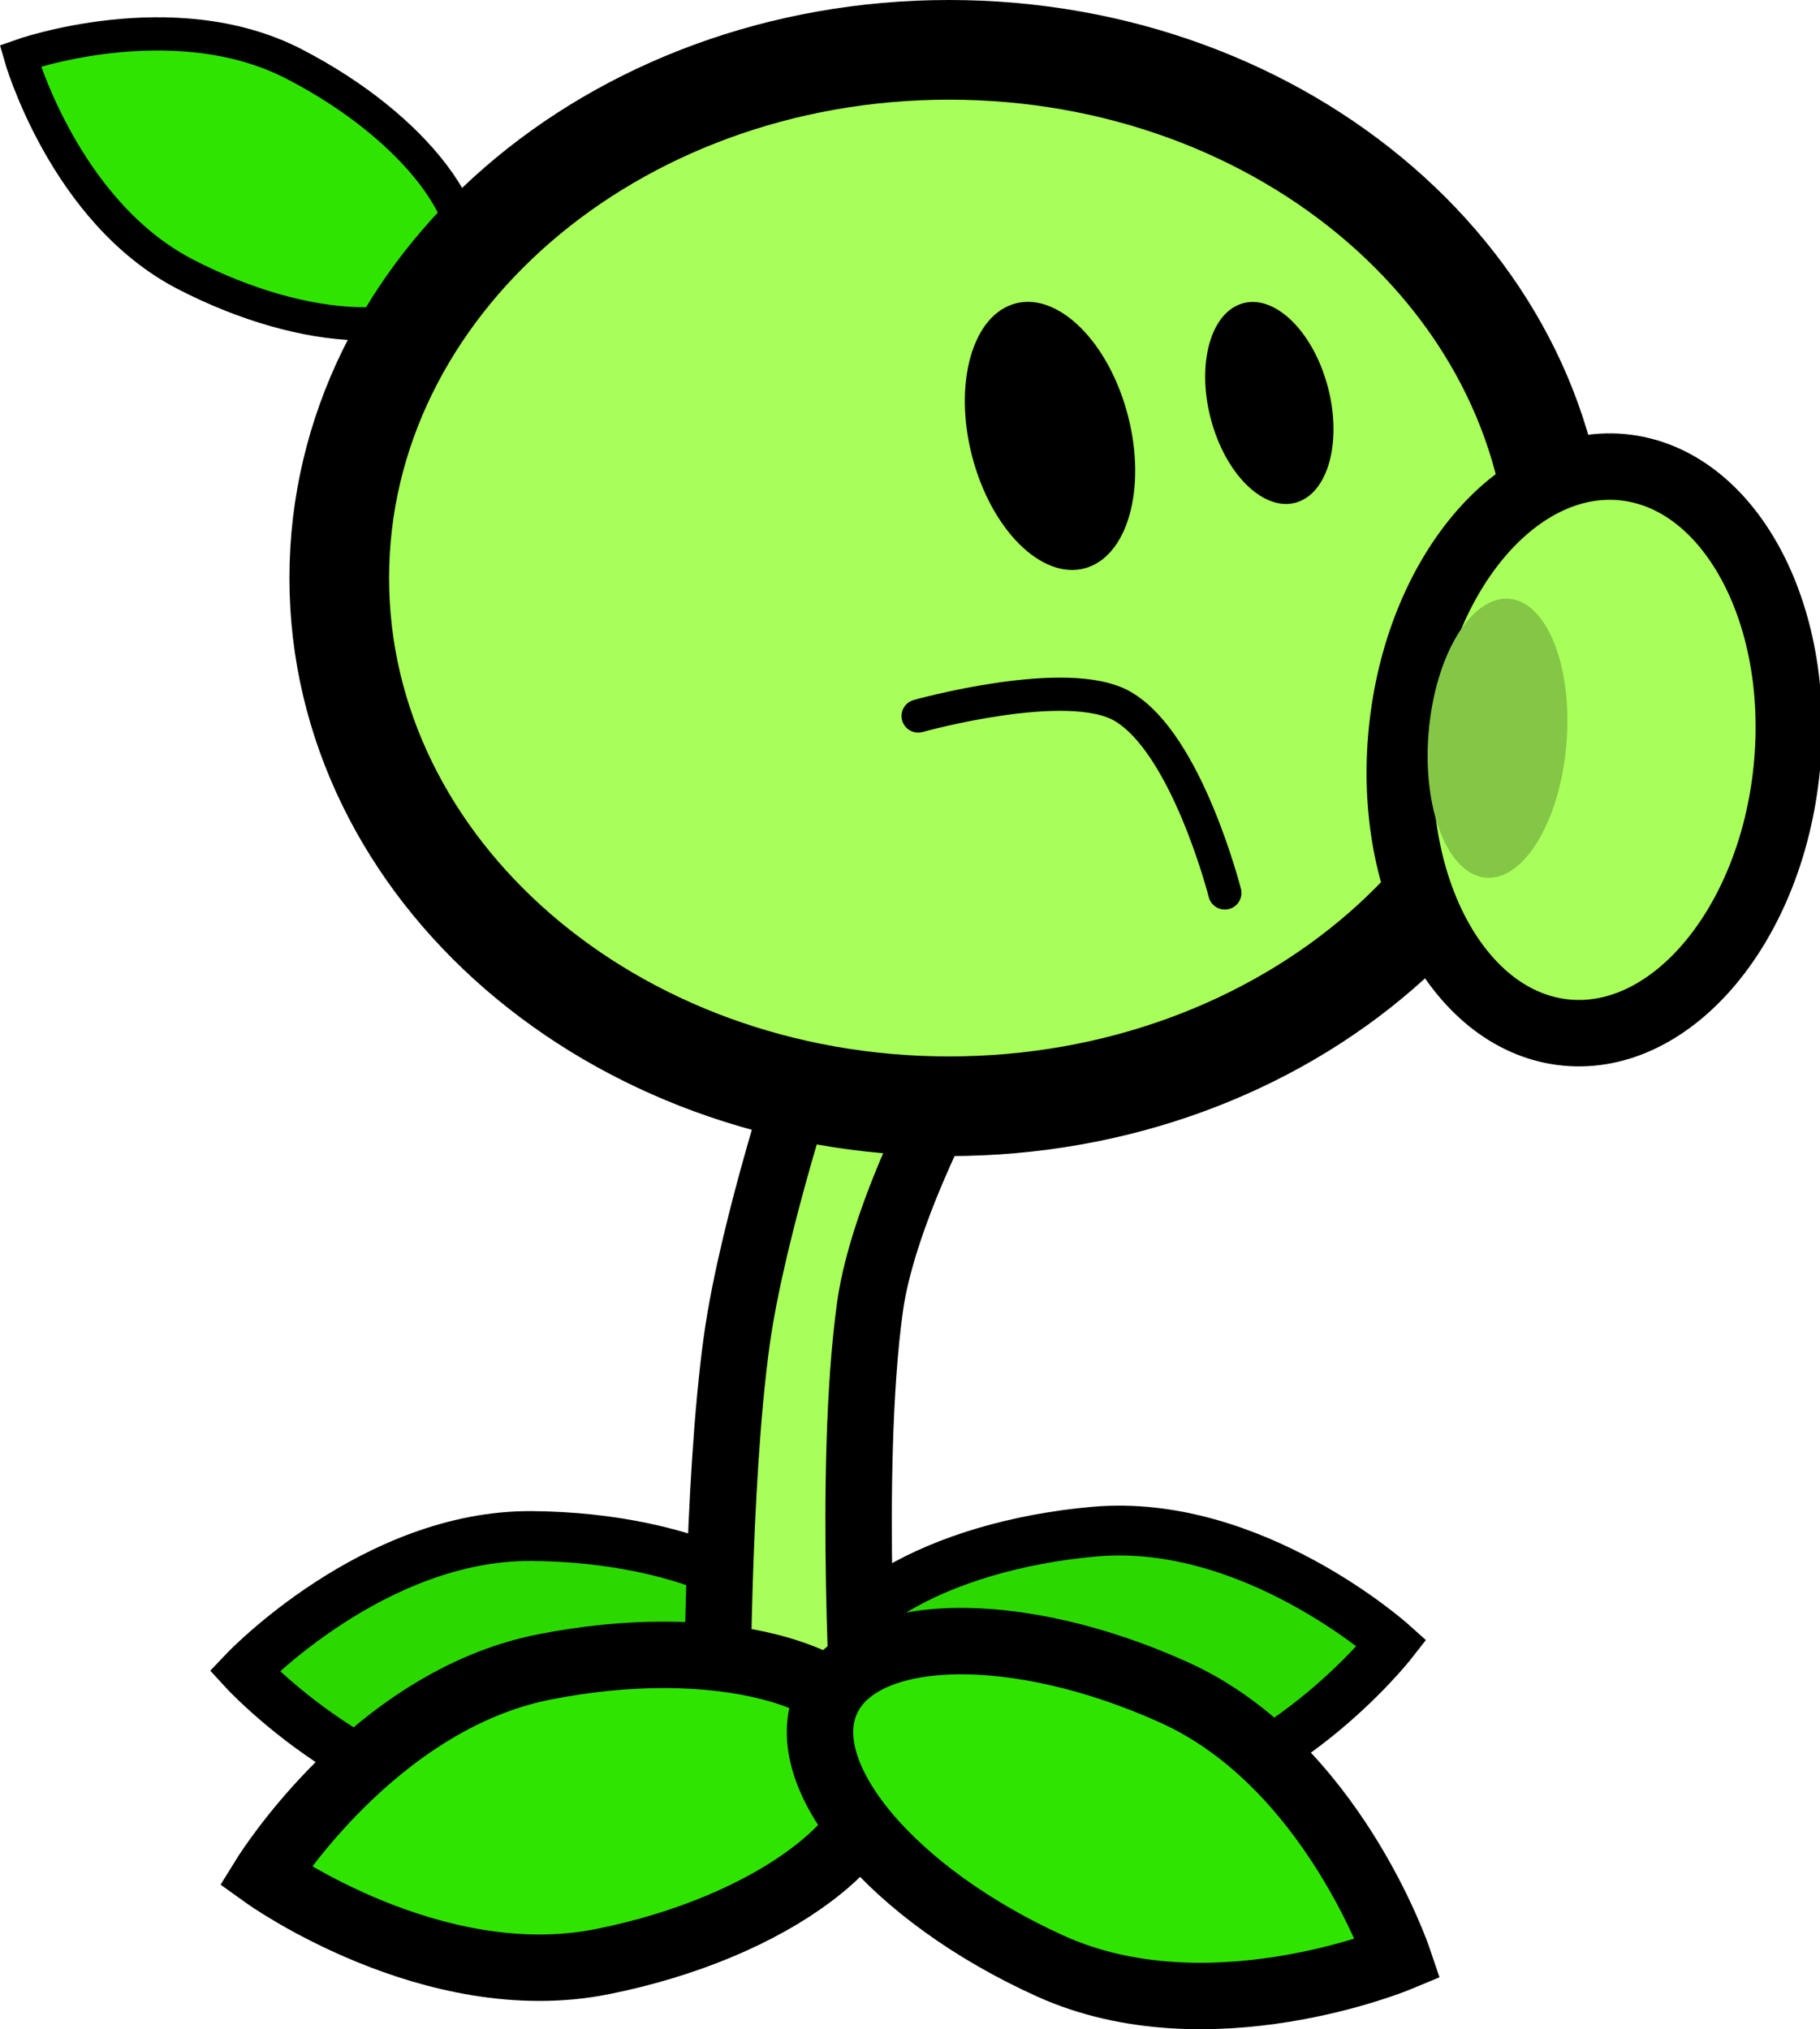 <svg version="1.1" xmlns="http://www.w3.org/2000/svg" xmlns:xlink="http://www.w3.org/1999/xlink" width="54.79" height="61.086" viewBox="0,0,54.79,61.086"><g transform="translate(-214.008,-145.716)"><g data-paper-data="{&quot;isPaintingLayer&quot;:true}" fill="none" fill-rule="nonzero" stroke="none" stroke-width="none" stroke-linecap="none" stroke-linejoin="miter" stroke-miterlimit="10" stroke-dasharray="" stroke-dashoffset="0" font-family="none" font-weight="none" font-size="none" text-anchor="none" style="mix-blend-mode: normal"><path d="M230.018,191.956c4.761,0.036 8.607,1.914 8.59,4.195c-0.017,2.28 -3.892,4.099 -8.653,4.062c-4.761,-0.036 -8.59,-4.195 -8.59,-4.195c0,0 3.892,-4.099 8.653,-4.062z" data-paper-data="{&quot;origRot&quot;:0,&quot;origPos&quot;:null,&quot;index&quot;:null}" fill="#2bd900" stroke="#000000" stroke-width="1.5" stroke-linecap="butt"/><path d="M255.91,195.178c0,0 -3.482,4.452 -8.226,4.87c-4.743,0.418 -8.751,-1.084 -8.951,-3.355c-0.2,-2.271 3.483,-4.452 8.226,-4.87c4.743,-0.418 8.951,3.355 8.951,3.355z" data-paper-data="{&quot;origRot&quot;:0,&quot;origPos&quot;:null,&quot;index&quot;:null}" fill="#2bd900" stroke="#000000" stroke-width="1.5" stroke-linecap="butt"/><path d="M235.601,197.581c0,0 -0.022,-7.118 0.587,-11.511c0.481,-3.468 2.207,-8.63 2.207,-8.63l4.457,0.618c0,0 -2.243,4.039 -2.653,6.998c-0.68,4.901 -0.14,13.143 -0.14,13.143z" data-paper-data="{&quot;origPos&quot;:null,&quot;origRot&quot;:0}" fill="#a9ff59" stroke="#000000" stroke-width="2" stroke-linecap="butt"/><path d="M222.862,147.643c3.651,1.885 5.879,4.83 4.976,6.579c-0.903,1.748 -4.594,1.638 -8.245,-0.247c-3.651,-1.885 -4.976,-6.579 -4.976,-6.579c0,0 4.594,-1.638 8.245,0.247z" data-paper-data="{&quot;origRot&quot;:0,&quot;origPos&quot;:null}" fill="#2fe500" stroke="#000000" stroke-width="1" stroke-linecap="butt"/><path d="M260.935,163.117c0,8.782 -8.219,15.901 -18.357,15.901c-10.138,0 -18.357,-7.119 -18.357,-15.901c0,-8.782 8.219,-15.901 18.357,-15.901c10.138,0 18.357,7.119 18.357,15.901z" data-paper-data="{&quot;origPos&quot;:null}" fill="#a9ff59" stroke="#000000" stroke-width="3" stroke-linecap="butt"/><path d="M247.91,158.031c0.635,2.183 0.123,4.315 -1.143,4.761c-1.266,0.446 -2.807,-0.963 -3.441,-3.146c-0.635,-2.183 -0.123,-4.315 1.143,-4.761c1.266,-0.446 2.807,0.963 3.441,3.146z" data-paper-data="{&quot;origPos&quot;:null,&quot;origRot&quot;:0}" fill="#000000" stroke="none" stroke-width="0" stroke-linecap="butt"/><path d="M253.947,157.238c0.478,1.645 0.093,3.251 -0.861,3.587c-0.954,0.336 -2.114,-0.725 -2.592,-2.37c-0.478,-1.645 -0.093,-3.251 0.861,-3.587c0.954,-0.336 2.114,0.725 2.592,2.37z" data-paper-data="{&quot;origPos&quot;:null,&quot;origRot&quot;:0}" fill="#000000" stroke="none" stroke-width="0" stroke-linecap="butt"/><path d="M267.798,168.84c-0.465,4.7 -3.437,8.263 -6.637,7.96c-3.2,-0.304 -5.417,-4.36 -4.952,-9.06c0.465,-4.7 3.437,-8.263 6.637,-7.96c3.2,0.304 5.417,4.36 4.952,9.06z" data-paper-data="{&quot;origPos&quot;:null,&quot;origRot&quot;:0}" fill="#a9ff59" stroke="#000000" stroke-width="2" stroke-linecap="butt"/><path d="M261.166,168.104c-0.191,2.319 -1.275,4.126 -2.421,4.035c-1.146,-0.09 -1.921,-2.044 -1.73,-4.363c0.191,-2.319 1.275,-4.126 2.421,-4.035c1.146,0.09 1.921,2.044 1.73,4.363z" data-paper-data="{&quot;origRot&quot;:0,&quot;origPos&quot;:null}" fill="#84c746" stroke="none" stroke-width="0" stroke-linecap="butt"/><path d="M230.364,195.903c5.113,-1.02 9.653,0.138 10.142,2.586c0.489,2.448 -3.26,5.26 -8.373,6.28c-5.113,1.02 -10.142,-2.586 -10.142,-2.586c0,0 3.26,-5.26 8.373,-6.28z" data-paper-data="{&quot;origRot&quot;:0,&quot;origPos&quot;:null}" fill="#2fe500" stroke="#000000" stroke-width="2" stroke-linecap="butt"/><path d="M256.096,204.675c0,0 -5.714,2.377 -10.464,0.228c-4.75,-2.149 -7.766,-5.735 -6.737,-8.009c1.029,-2.275 5.714,-2.377 10.464,-0.228c4.75,2.149 6.737,8.009 6.737,8.009z" data-paper-data="{&quot;origRot&quot;:0,&quot;origPos&quot;:null,&quot;index&quot;:null}" fill="#2fe500" stroke="#000000" stroke-width="2" stroke-linecap="butt"/><path d="M241.648,167.27c0,0 4.486,-1.254 6.153,-0.292c1.936,1.117 3.08,5.619 3.08,5.619" data-paper-data="{&quot;origPos&quot;:null}" fill="none" stroke="#000000" stroke-width="1" stroke-linecap="round"/></g></g></svg>